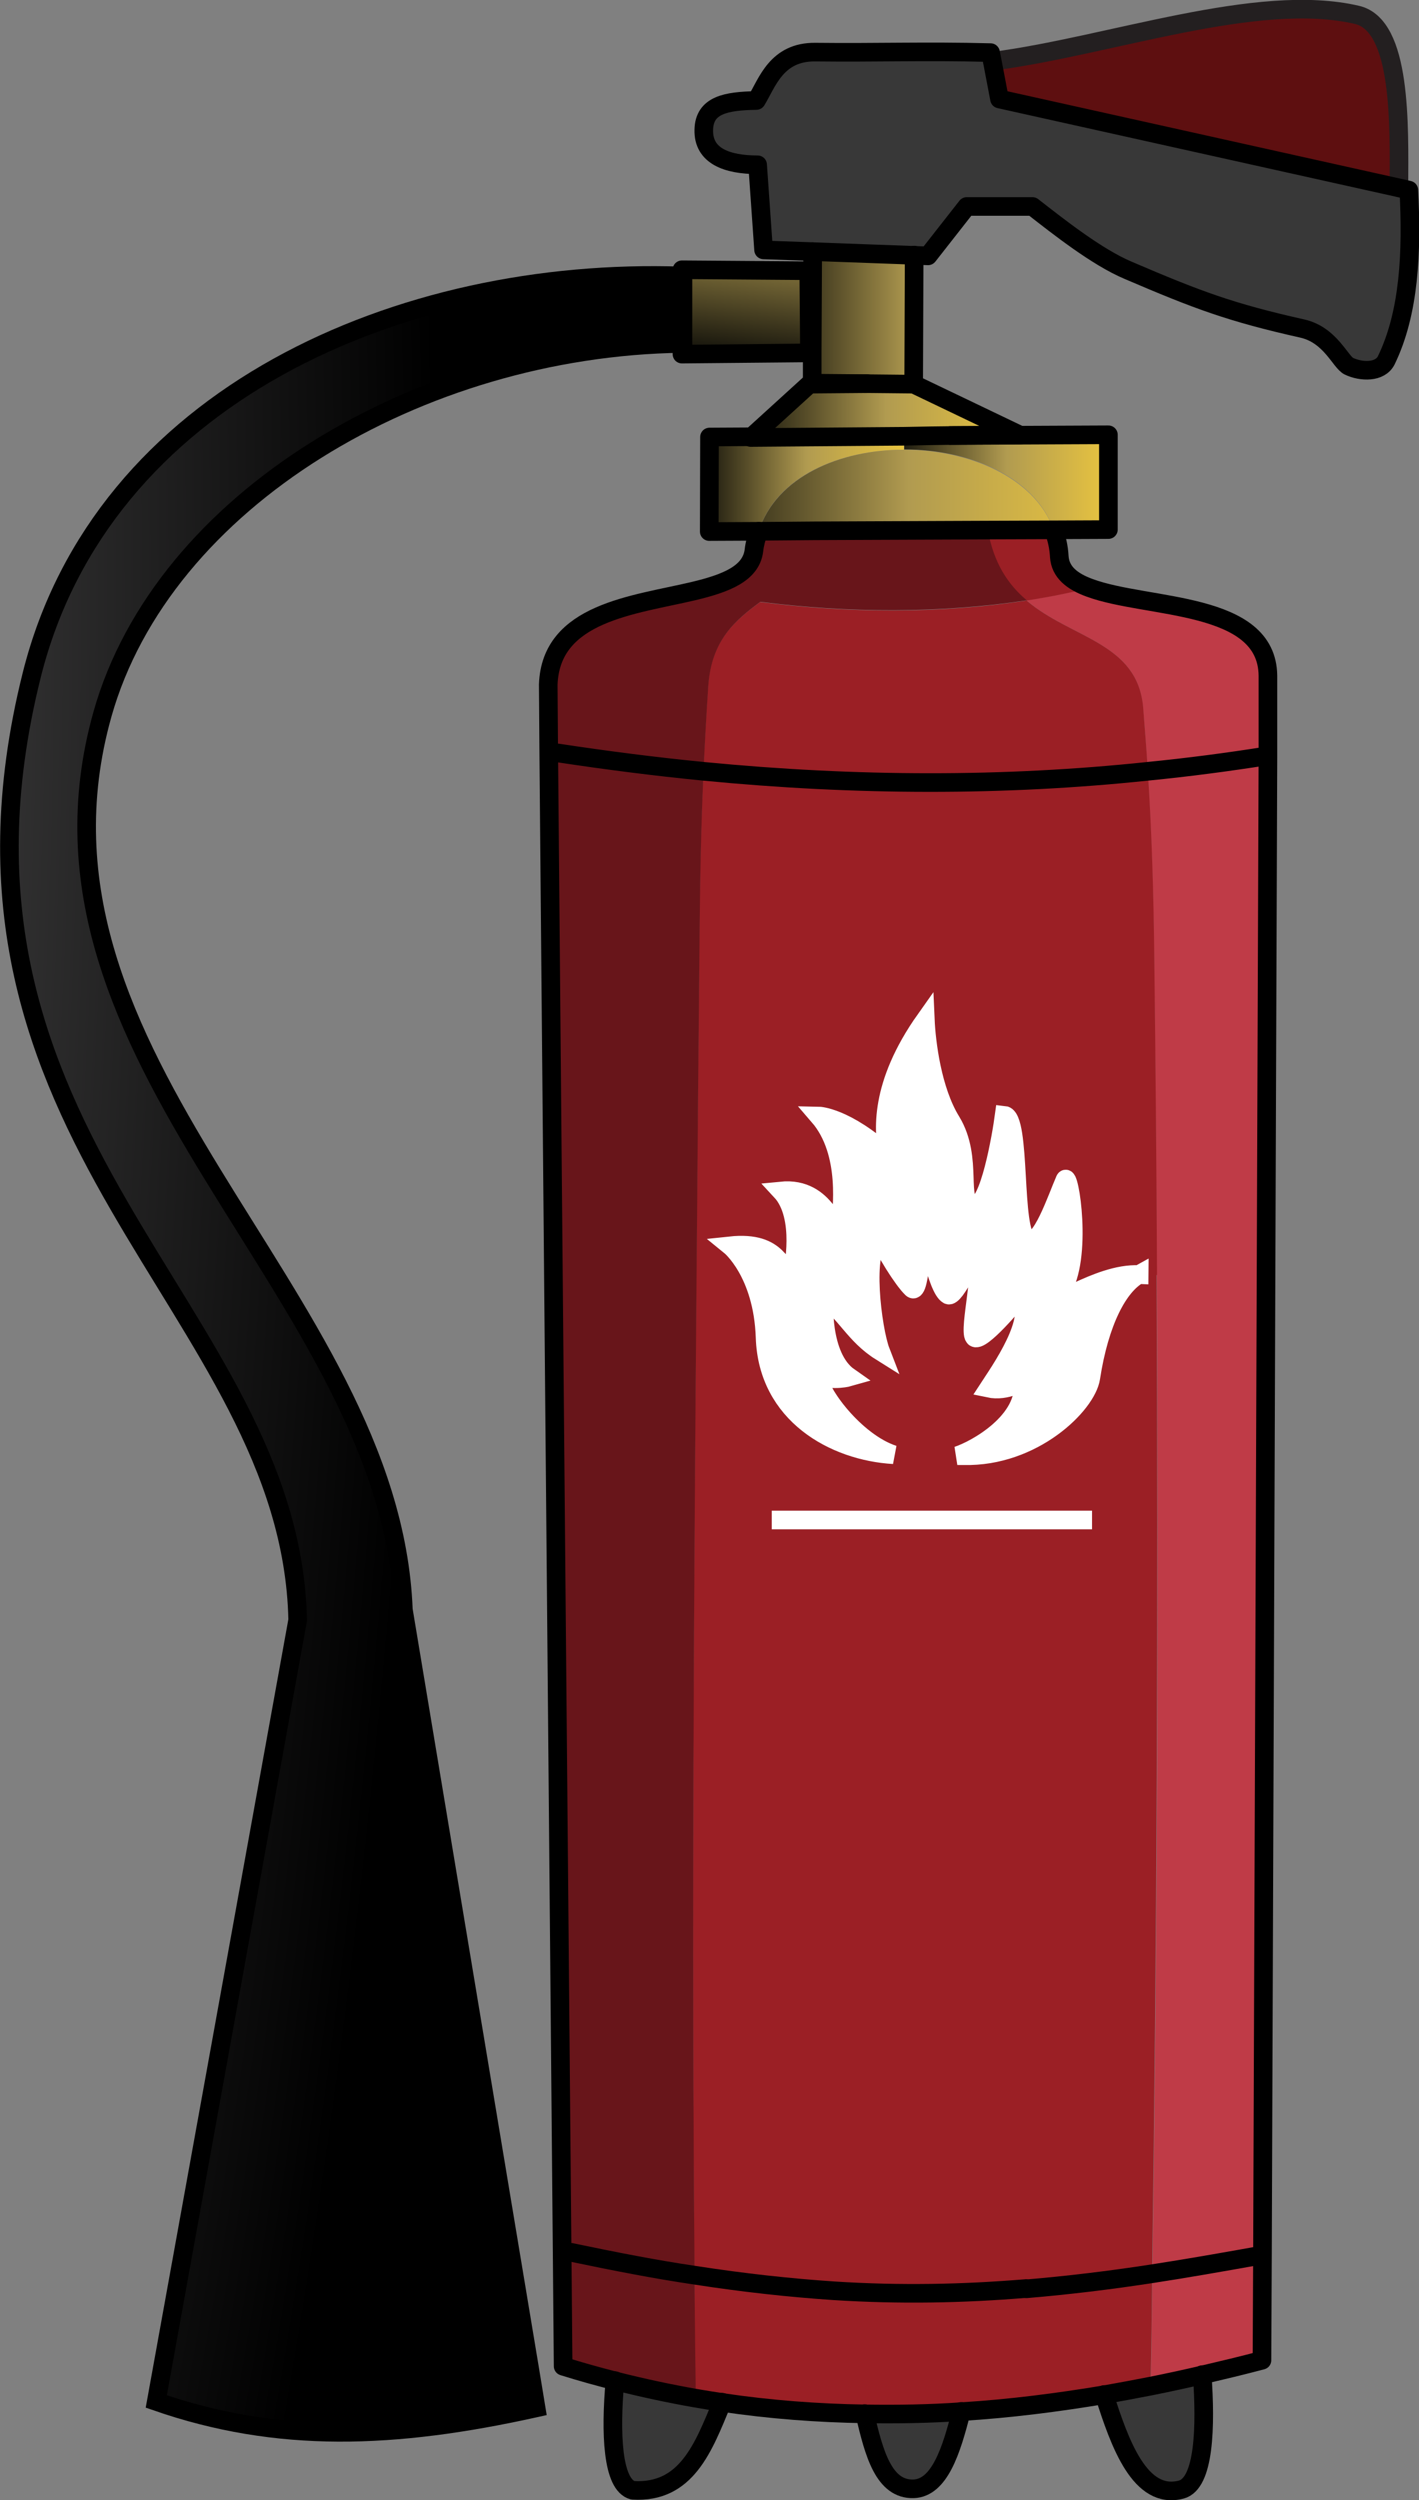 <?xml version="1.0" encoding="UTF-8"?><svg id="a" xmlns="http://www.w3.org/2000/svg" width="57.2" height="100.75" xmlns:xlink="http://www.w3.org/1999/xlink" viewBox="0 0 57.2 100.75"><rect x="0" y="0" width="57.2" height="100.75" fill="#808080" stroke="none"/><defs><style>.m,.n{stroke-linecap:round;stroke-linejoin:round;}.m,.n,.o,.p{fill:none;stroke-width:.75px;}.m,.o{stroke:#000;}.n{stroke:#231f20;}.p{stroke:#fff;}.q{fill:#5e0f10;}.q,.r,.s,.t,.u,.v,.w,.x,.y,.z,.aa,.ab,.ac,.ad,.ae,.af,.ag{stroke-width:0px;}.r{fill:#383838;}.s{fill:#bf3b47;}.t{fill:#9b1f25;}.u{fill:#fff;}.v{fill:#68151a;}.w{fill:url(#b);}.x{fill:url(#c);}.y{fill:url(#e);}.z{fill:url(#f);}.aa{fill:url(#d);}.ab{fill:url(#j);}.ac{fill:url(#i);}.ad{fill:url(#h);}.ae{fill:url(#g);}.af{fill:url(#k);}.ag{fill:url(#l);}</style><linearGradient id="b" x1="36.28" y1="19.43" x2="44.85" y2="19.43" gradientUnits="userSpaceOnUse"><stop offset="0" stop-color="#1a180e"/><stop offset=".5" stop-color="#b19b50"/><stop offset="1" stop-color="#ebc63f"/></linearGradient><linearGradient id="c" x1="28.28" y1="19.76" x2="45" y2="19.76" xlink:href="#b"/><linearGradient id="d" x1="49.17" y1="91.1" x2="55.17" y2="90.5" gradientUnits="userSpaceOnUse"><stop offset="0" stop-color="#971b1e"/><stop offset="1" stop-color="#f29c9d"/></linearGradient><linearGradient id="e" x1="30.31" y1="16.53" x2="41.13" y2="16.53" xlink:href="#b"/><linearGradient id="f" x1="30.31" y1="17.6" x2="39.59" y2="17.6" xlink:href="#b"/><linearGradient id="g" x1="31.39" y1="12.81" x2="42.21" y2="12.81" xlink:href="#b"/><linearGradient id="h" x1="31.42" y1="15.46" x2="42.2" y2="15.46" xlink:href="#b"/><linearGradient id="i" x1="28.44" y1="19.5" x2="36.6" y2="19.5" xlink:href="#b"/><linearGradient id="j" x1="29.88" y1="14.12" x2="31.06" y2="3.85" xlink:href="#b"/><radialGradient id="k" cx="-19.96" cy="24.24" fx="-19.96" fy="24.24" r="39.46" gradientTransform="translate(0 -53.25) scale(1 3.2)" gradientUnits="userSpaceOnUse"><stop offset="0" stop-color="#858485"/><stop offset="1" stop-color="#000"/></radialGradient><radialGradient id="l" cx="-29.45" cy="24.25" fx="-29.45" fy="24.25" r="47.03" gradientTransform="translate(0 -53.26) scale(1 3.2)" xlink:href="#k"/></defs><path class="q" d="m54.7.61c1.81.42,1.7,4.44,1.69,6.97l-16.1-3.58-.29-1.52c4.73-.61,10.68-2.81,14.7-1.87Z"/><path class="s" d="m43.92,23.68c-.83.21-1.68.38-2.55.51,1.81,1.55,4.48,1.69,4.7,4.3.08.9.14,1.75.19,2.59.16,2.5.23,4.86.26,7.5.05,4.25.09,8.51.11,12.77.07,13.42.02,26.84-.18,40.25,0,.19,0,.37,0,.55-.02,1.32-.04,2.65-.06,3.97.7-.14,1.39-.29,2.08-.45.81-.19,1.61-.38,2.4-.59l.02-4.21.22-60.42v-3.25c-.03-3.03-4.85-2.68-7.18-3.54Z"/><path class="u" d="m42.78,52.06c-.63.94,1.43-.79,3.15-.69-.84.46-1.6,1.9-1.95,4.17-.16,1.08-2.32,3.21-5.13,3.14h-.25c.76-.24,2.85-1.4,2.65-3.01,0,0-.64.45-1.39.29.39-.6,2.02-2.89,1.23-3.67,0,0-1.57,1.94-1.81,1.61-.24-.32.46-2.94.06-3.43,0,0-.84,1.88-1.11,1.73-.46-.25-.88-2.65-1.02-2.96,0,0-.08,3.04-.44,2.7s-1.14-1.59-1.26-2.01c-.75.4-.34,3.67,0,4.55-1.07-.68-1.42-1.6-2.28-2.16,0,0-.18,2.36,1.01,3.19,0,0-.59.17-1.23-.03-.05.58,1.45,2.65,3.02,3.16-2.39-.14-5.08-1.62-5.18-4.73-.09-2.62-1.41-3.69-1.41-3.69,2.06-.22,1.98,1.05,2.52,1.05,0,0,.49-2.22-.47-3.26,1.88-.19,2.14,1.82,2.41,1.39.02-.54.4-2.91-.89-4.41,0,0,1.08.02,2.81,1.59-.2-.94-.37-2.83,1.49-5.47.03.9.26,2.84,1.04,4.09.93,1.53.18,3.32.93,3.4.61.05,1.1-2.83,1.21-3.64.69.06.3,4.76.96,5.04.54.23,1.15-1.66,1.49-2.44.16-.4.74,3.18-.16,4.51Z"/><path class="w" d="m44.68,17.52v3.81s-2.21,0-2.21,0c-.77-2.13-3.41-3.22-6.02-3.22v-.54s1.08-.02,1.08-.02h.78s6.37-.04,6.37-.04Z"/><path class="x" d="m39.8,21.36l-6.95.03-2.27.02c.72-2.21,3.29-3.29,5.87-3.29s5.25,1.1,6.02,3.22l-2.66.02Z"/><path class="aa" d="m33.62,92.31l7.73-.09c-2.55.21-5.05.26-7.73.09Z"/><polygon class="y" points="41.11 17.53 38.31 17.55 37.53 17.56 30.3 17.6 32.63 15.48 34.96 15.46 36.82 15.48 36.83 15.48 41.11 17.53"/><polygon class="z" points="37.53 17.56 36.44 17.58 30.26 17.63 30.3 17.6 37.53 17.56"/><polygon class="ae" points="36.85 10.28 36.83 15.48 36.82 15.48 36.76 15.44 34.96 15.46 32.74 15.44 32.74 14.22 32.76 10.14 36.85 10.28"/><polygon class="ad" points="36.82 15.48 34.96 15.46 36.76 15.44 36.82 15.48"/><path class="ac" d="m36.44,17.58v.54c-2.58,0-5.15,1.07-5.86,3.29h-1.99s0-3.8,0-3.8h1.7s-.04.02-.04.02l6.18-.05Z"/><path class="t" d="m46.64,51.36c-.02-4.26-.06-8.52-.11-12.77-.03-2.65-.1-5.01-.26-7.5-.05-.84-.12-1.7-.19-2.59-.23-2.62-2.89-2.76-4.7-4.3-3.5.54-7.22.51-10.74.06-1,.74-1.99,1.54-2.1,3.41-.08,1.18-.14,2.31-.19,3.42-.1,2.2-.14,4.32-.16,6.68-.04,4.1-.08,8.26-.11,12.44-.12,13.77-.2,27.84-.09,41.48,0,.23,0,.46,0,.69,0,1.42.02,2.85.05,4.27.36.06.71.12,1.06.17,1.95.29,3.87.43,5.75.46,1.32.02,2.61,0,3.89-.09,1.97-.12,3.89-.37,5.76-.68.63-.11,1.26-.23,1.88-.35.02-1.32.05-2.65.06-3.97,0-.19,0-.37,0-.55.19-13.41.25-26.83.18-40.25Zm-14.67-.09s.49-2.22-.47-3.26c1.88-.19,2.14,1.82,2.41,1.39.02-.54.4-2.91-.89-4.41,0,0,1.08.02,2.81,1.59-.2-.94-.37-2.83,1.49-5.47.03.9.26,2.84,1.04,4.09.93,1.53.18,3.32.93,3.4.61.05,1.1-2.83,1.21-3.64.69.06.3,4.76.96,5.04.54.23,1.15-1.66,1.49-2.44.16-.4.74,3.18-.16,4.51-.63.94,1.43-.79,3.15-.69-.84.46-1.6,1.9-1.95,4.17-.16,1.08-2.32,3.21-5.13,3.14h-.25c.76-.24,2.85-1.4,2.65-3.01,0,0-.64.45-1.39.29.39-.6,2.02-2.89,1.23-3.67,0,0-1.57,1.94-1.81,1.61-.24-.32.46-2.94.06-3.43,0,0-.84,1.88-1.11,1.73-.46-.25-.88-2.65-1.02-2.96,0,0-.08,3.04-.44,2.7-.37-.33-1.14-1.59-1.26-2.01-.75.4-.34,3.67,0,4.55-1.07-.68-1.42-1.6-2.28-2.16,0,0-.18,2.36,1.01,3.19,0,0-.59.17-1.23-.03-.05.58,1.45,2.65,3.02,3.16-2.39-.14-5.08-1.62-5.18-4.73-.09-2.62-1.41-3.69-1.41-3.69,2.06-.22,1.98,1.05,2.52,1.05Z"/><path class="t" d="m42.69,22.42c-.02-.38-.1-.74-.23-1.07l-2.66.02c.24,1.35.83,2.21,1.57,2.83.86-.13,1.72-.3,2.55-.51-.72-.26-1.19-.64-1.23-1.26Z"/><path class="ab" d="m32.6,10.91l.04,3.32-5.15.05v-.43h.04v-2.72h-.04v-.25l5.11.04Z"/><path class="r" d="m56.78,7.66l-.4-.09-16.1-3.58-.29-1.52-.07-.35c-2.71-.08-4.53,0-7.06-.02-1.57-.02-1.95,1.23-2.38,1.95-1.22.02-2.09.19-2.12,1.18-.02,1.06.94,1.42,2.17,1.41l.24,3.43,1.98.07,4.09.15.55.02,1.56-1.99h2.65c1.08.85,2.6,2.04,3.85,2.57,2.8,1.2,4.13,1.7,7.03,2.35,1.14.26,1.53,1.36,1.88,1.52.49.23,1.25.26,1.5-.24.93-1.91,1.04-4.36.91-6.86Z"/><path class="r" d="m46.39,96.14c-.61.12-1.25.24-1.88.35.63,1.99,1.45,4.27,3.11,3.83.93-.25.99-2.54.84-4.63-.68.16-1.38.31-2.08.45Z"/><path class="r" d="m36.83,100.29c1.04-.04,1.52-1.53,1.92-3.12-1.28.09-2.58.12-3.89.09.37,1.61.77,3.07,1.97,3.03Z"/><path class="r" d="m24.79,95.93c-.19,2.11-.11,4.2.72,4.42,2.17.13,2.85-1.74,3.6-3.55-.35-.05-.7-.11-1.06-.17-1.08-.19-2.16-.42-3.26-.7Z"/><path class="v" d="m39.8,21.36l-6.95.03-2.27.02c-.09.25-.16.51-.19.78-.12.93-1.14,1.32-2.44,1.63-2.41.57-5.75.86-5.85,3.77l.02,2.76.54,60.42.04,4.58c.7.22,1.39.41,2.09.59,1.1.28,2.18.51,3.26.7-.02-1.42-.04-2.84-.05-4.27,0-.23,0-.46,0-.69-.12-13.64-.03-27.71.09-41.48.03-4.18.07-8.34.11-12.44.02-2.36.06-4.48.16-6.68.05-1.11.11-2.23.19-3.42.12-1.87,1.1-2.67,2.1-3.41,3.52.45,7.24.47,10.74-.06-.74-.62-1.33-1.48-1.57-2.83Z"/><path class="af" d="m27.53,11.12v2.72h-.04v-2.72h.04Z"/><path class="ag" d="m27.49,11.12v2.72c-10.6.15-20.93,6.32-23.36,14.94-3.94,14,11.65,23.26,12.13,36.08l5.11,30.7.24,1.46c-5.74,1.28-10.42,1.45-15.31-.26l5.7-31.49c-.27-12.6-15.41-19.34-10.72-38.08,2.83-11.28,14.92-16.47,26.21-16.08Z"/><path class="m" d="m34.86,97.26c.37,1.61.77,3.07,1.97,3.03,1.04-.04,1.52-1.53,1.92-3.12"/><path class="m" d="m24.79,95.93c-.19,2.11-.11,4.2.72,4.42,2.17.13,2.85-1.74,3.6-3.55"/><path class="m" d="m44.51,96.49c.63,1.99,1.45,4.27,3.11,3.83.93-.25.99-2.54.84-4.63"/><path class="m" d="m30.58,21.41c-.09.25-.16.51-.19.78-.12.93-1.14,1.32-2.44,1.63-2.41.57-5.75.86-5.85,3.77l.02,2.76.54,60.42.04,4.58c.7.22,1.39.41,2.09.59,1.1.28,2.18.51,3.26.7.36.06.71.12,1.06.17,1.95.29,3.87.43,5.75.46,1.32.02,2.61,0,3.89-.09,1.97-.12,3.89-.37,5.76-.68.63-.11,1.26-.23,1.88-.35.7-.14,1.39-.29,2.08-.45.81-.19,1.61-.38,2.4-.59l.02-4.21.22-60.42v-3.25c-.03-3.03-4.85-2.68-7.18-3.54-.72-.26-1.19-.64-1.23-1.26-.02-.38-.1-.74-.23-1.07"/><path class="m" d="m41.38,92.23c1.65-.14,3.33-.34,5.08-.61,1.37-.21,2.79-.46,4.3-.73"/><path class="m" d="m23.02,90.76c1.77.37,3.41.69,4.97.92,2,.31,3.85.51,5.63.63,2.68.17,5.18.12,7.73-.09"/><path class="m" d="m22.48,30.34c1.98.3,3.93.55,5.87.74,6.17.6,12.14.61,17.92,0,1.62-.16,3.22-.37,4.8-.62"/><polyline class="m" points="30.3 17.6 28.6 17.61 28.59 21.42 30.58 21.41 32.85 21.39 39.8 21.36 42.47 21.35 44.68 21.34 44.68 17.52 38.31 17.55"/><polyline class="m" points="34.96 15.46 32.63 15.48 30.3 17.6 30.26 17.63 36.44 17.58 37.53 17.56 38.31 17.55 41.11 17.53 36.83 15.48"/><path class="n" d="m40,2.47c4.73-.61,10.68-2.81,14.7-1.87,1.81.42,1.7,4.44,1.69,6.97"/><polyline class="m" points="32.76 10.14 32.74 14.22 32.74 15.44 34.96 15.46 36.82 15.48 36.83 15.48 36.85 10.28"/><path class="m" d="m32.76,10.14l-1.98-.07-.24-3.43c-1.23,0-2.2-.35-2.17-1.41.02-1,.9-1.16,2.12-1.18.44-.72.81-1.97,2.38-1.95,2.53.03,4.35-.05,7.06.02l.07.35.29,1.52,16.1,3.58.4.09c.13,2.5.02,4.95-.91,6.86-.25.5-1.01.47-1.5.24-.35-.16-.74-1.26-1.88-1.52-2.9-.65-4.23-1.15-7.03-2.35-1.25-.53-2.76-1.72-3.85-2.57h-2.65l-1.56,1.99-.55-.02-4.09-.15Z"/><polyline class="m" points="27.49 13.84 27.49 14.27 32.63 14.22 32.6 10.91 27.49 10.87 27.49 11.12"/><path class="o" d="m27.49,13.84h.04v-2.72h-.04c-11.3-.39-23.39,4.8-26.21,16.08-4.69,18.75,10.45,25.49,10.72,38.08l-5.7,31.49c4.89,1.7,9.58,1.53,15.31.26l-.24-1.46-5.11-30.7C15.77,52.04.19,42.78,4.13,28.78c2.43-8.62,12.77-14.79,23.36-14.94Z"/><path class="p" d="m45.92,51.36c-1.71-.09-3.78,1.63-3.15.69.9-1.33.33-4.9.16-4.51-.34.78-.96,2.66-1.49,2.44-.66-.28-.26-4.97-.96-5.04-.11.82-.6,3.7-1.21,3.64-.76-.08,0-1.88-.93-3.4-.77-1.25-1-3.18-1.04-4.09-1.87,2.64-1.7,4.53-1.49,5.47-1.73-1.57-2.81-1.59-2.81-1.59,1.29,1.49.91,3.87.89,4.41-.26.44-.52-1.58-2.41-1.39.97,1.04.47,3.26.47,3.26-.54,0-.47-1.27-2.52-1.05,0,0,1.32,1.07,1.41,3.69.1,3.11,2.79,4.59,5.18,4.73-1.57-.51-3.07-2.58-3.02-3.16.64.2,1.23.03,1.23.03-1.19-.83-1.01-3.19-1.01-3.19.86.56,1.21,1.49,2.28,2.16-.34-.88-.75-4.15,0-4.55.12.42.9,1.67,1.26,2.01s.44-2.7.44-2.7c.14.31.56,2.71,1.02,2.96.27.16,1.11-1.73,1.11-1.73.4.48-.3,3.11-.06,3.43.23.33,1.81-1.61,1.81-1.61.79.78-.84,3.07-1.23,3.67.75.16,1.39-.29,1.39-.29.19,1.61-1.9,2.77-2.65,3.01h.25c2.81.07,4.97-2.06,5.13-3.14.35-2.27,1.11-3.71,1.95-4.17Z"/><line class="p" x1="31.11" y1="61.25" x2="44.02" y2="61.25"/></svg>